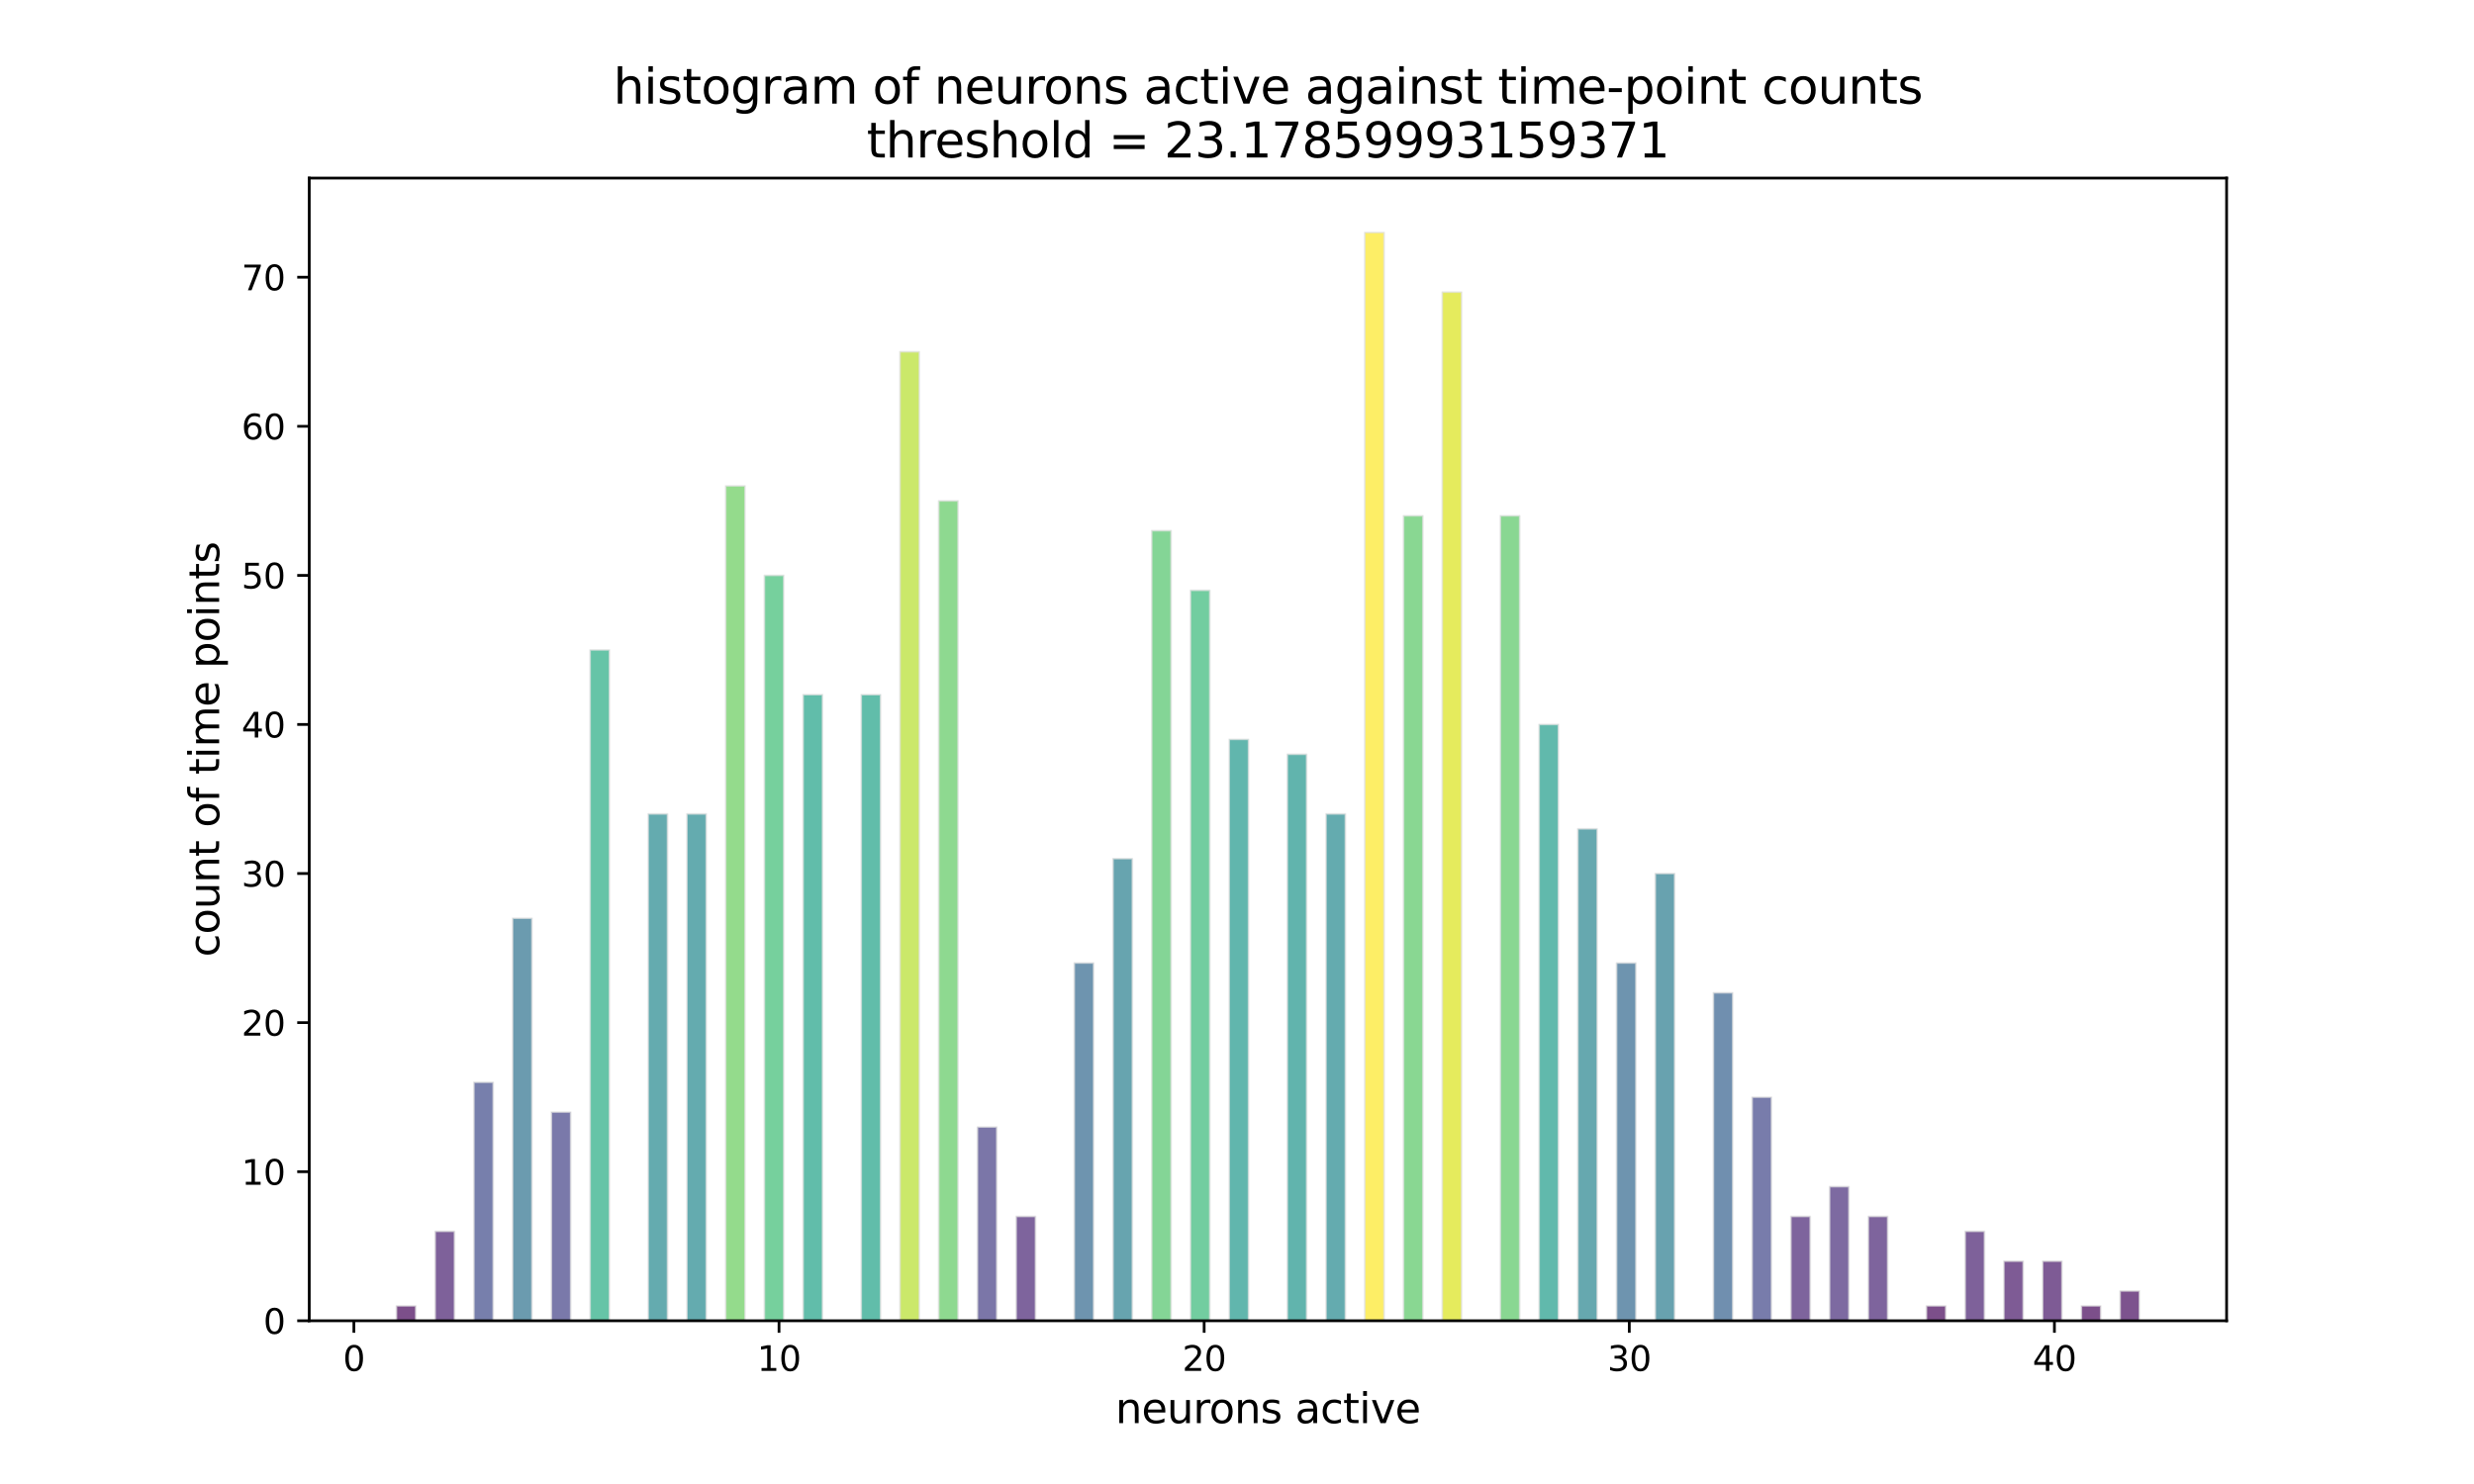 <?xml version="1.0" encoding="utf-8" standalone="no"?>
<!DOCTYPE svg PUBLIC "-//W3C//DTD SVG 1.1//EN"
  "http://www.w3.org/Graphics/SVG/1.1/DTD/svg11.dtd">
<svg height="432pt" version="1.1" viewBox="0 0 720 432" width="720pt" xmlns="http://www.w3.org/2000/svg" xmlns:xlink="http://www.w3.org/1999/xlink">
 <defs>
  <style type="text/css">*{stroke-linecap:butt;stroke-linejoin:round;}</style>
 </defs>
 <g id="figure_1">
  <g id="patch_1">
   <path d="M 0 432 
L 720 432 
L 720 0 
L 0 0 
z
" style="fill:#ffffff;"/>
  </g>
  <g id="axes_1">
   <g id="patch_2">
    <path d="M 90 384.48 
L 648 384.48 
L 648 51.84 
L 90 51.84 
z
" style="fill:#ffffff;"/>
   </g>
   <g id="patch_3">
    <path clip-path="url(#p3051a640d4)" d="M 115.364 384.48 
L 121 384.48 
L 121 380.14 
L 115.364 380.14 
z
" style="fill:#450559;opacity:0.7;stroke:#e0e0e0;stroke-linejoin:miter;stroke-width:0.5;"/>
   </g>
   <g id="patch_4">
    <path clip-path="url(#p3051a640d4)" d="M 121 384.48 
L 126.636 384.48 
L 126.636 384.48 
L 121 384.48 
z
" style="fill:#440154;opacity:0.7;stroke:#e0e0e0;stroke-linejoin:miter;stroke-width:0.5;"/>
   </g>
   <g id="patch_5">
    <path clip-path="url(#p3051a640d4)" d="M 126.636 384.48 
L 132.273 384.48 
L 132.273 358.442 
L 126.636 358.442 
z
" style="fill:#481f70;opacity:0.7;stroke:#e0e0e0;stroke-linejoin:miter;stroke-width:0.5;"/>
   </g>
   <g id="patch_6">
    <path clip-path="url(#p3051a640d4)" d="M 132.273 384.48 
L 137.909 384.48 
L 137.909 384.48 
L 132.273 384.48 
z
" style="fill:#440154;opacity:0.7;stroke:#e0e0e0;stroke-linejoin:miter;stroke-width:0.5;"/>
   </g>
   <g id="patch_7">
    <path clip-path="url(#p3051a640d4)" d="M 137.909 384.48 
L 143.545 384.48 
L 143.545 315.044 
L 137.909 315.044 
z
" style="fill:#3e4989;opacity:0.7;stroke:#e0e0e0;stroke-linejoin:miter;stroke-width:0.5;"/>
   </g>
   <g id="patch_8">
    <path clip-path="url(#p3051a640d4)" d="M 143.545 384.48 
L 149.182 384.48 
L 149.182 384.48 
L 143.545 384.48 
z
" style="fill:#440154;opacity:0.7;stroke:#e0e0e0;stroke-linejoin:miter;stroke-width:0.5;"/>
   </g>
   <g id="patch_9">
    <path clip-path="url(#p3051a640d4)" d="M 149.182 384.48 
L 154.818 384.48 
L 154.818 267.307 
L 149.182 267.307 
z
" style="fill:#2d718e;opacity:0.7;stroke:#e0e0e0;stroke-linejoin:miter;stroke-width:0.5;"/>
   </g>
   <g id="patch_10">
    <path clip-path="url(#p3051a640d4)" d="M 154.818 384.48 
L 160.455 384.48 
L 160.455 384.48 
L 154.818 384.48 
z
" style="fill:#440154;opacity:0.7;stroke:#e0e0e0;stroke-linejoin:miter;stroke-width:0.5;"/>
   </g>
   <g id="patch_11">
    <path clip-path="url(#p3051a640d4)" d="M 160.455 384.48 
L 166.091 384.48 
L 166.091 323.724 
L 160.455 323.724 
z
" style="fill:#424186;opacity:0.7;stroke:#e0e0e0;stroke-linejoin:miter;stroke-width:0.5;"/>
   </g>
   <g id="patch_12">
    <path clip-path="url(#p3051a640d4)" d="M 166.091 384.48 
L 171.727 384.48 
L 171.727 384.48 
L 166.091 384.48 
z
" style="fill:#440154;opacity:0.7;stroke:#e0e0e0;stroke-linejoin:miter;stroke-width:0.5;"/>
   </g>
   <g id="patch_13">
    <path clip-path="url(#p3051a640d4)" d="M 171.727 384.48 
L 177.364 384.48 
L 177.364 189.192 
L 171.727 189.192 
z
" style="fill:#25ac82;opacity:0.7;stroke:#e0e0e0;stroke-linejoin:miter;stroke-width:0.5;"/>
   </g>
   <g id="patch_14">
    <path clip-path="url(#p3051a640d4)" d="M 177.364 384.48 
L 183 384.48 
L 183 384.48 
L 177.364 384.48 
z
" style="fill:#440154;opacity:0.7;stroke:#e0e0e0;stroke-linejoin:miter;stroke-width:0.5;"/>
   </g>
   <g id="patch_15">
    <path clip-path="url(#p3051a640d4)" d="M 183 384.48 
L 188.636 384.48 
L 188.636 384.48 
L 183 384.48 
z
" style="fill:#440154;opacity:0.7;stroke:#e0e0e0;stroke-linejoin:miter;stroke-width:0.5;"/>
   </g>
   <g id="patch_16">
    <path clip-path="url(#p3051a640d4)" d="M 188.636 384.48 
L 194.273 384.48 
L 194.273 236.929 
L 188.636 236.929 
z
" style="fill:#23888e;opacity:0.7;stroke:#e0e0e0;stroke-linejoin:miter;stroke-width:0.5;"/>
   </g>
   <g id="patch_17">
    <path clip-path="url(#p3051a640d4)" d="M 194.273 384.48 
L 199.909 384.48 
L 199.909 384.48 
L 194.273 384.48 
z
" style="fill:#440154;opacity:0.7;stroke:#e0e0e0;stroke-linejoin:miter;stroke-width:0.5;"/>
   </g>
   <g id="patch_18">
    <path clip-path="url(#p3051a640d4)" d="M 199.909 384.48 
L 205.545 384.48 
L 205.545 236.929 
L 199.909 236.929 
z
" style="fill:#23888e;opacity:0.7;stroke:#e0e0e0;stroke-linejoin:miter;stroke-width:0.5;"/>
   </g>
   <g id="patch_19">
    <path clip-path="url(#p3051a640d4)" d="M 205.545 384.48 
L 211.182 384.48 
L 211.182 384.48 
L 205.545 384.48 
z
" style="fill:#440154;opacity:0.7;stroke:#e0e0e0;stroke-linejoin:miter;stroke-width:0.5;"/>
   </g>
   <g id="patch_20">
    <path clip-path="url(#p3051a640d4)" d="M 211.182 384.48 
L 216.818 384.48 
L 216.818 141.455 
L 211.182 141.455 
z
" style="fill:#67cc5c;opacity:0.7;stroke:#e0e0e0;stroke-linejoin:miter;stroke-width:0.5;"/>
   </g>
   <g id="patch_21">
    <path clip-path="url(#p3051a640d4)" d="M 216.818 384.48 
L 222.455 384.48 
L 222.455 384.48 
L 216.818 384.48 
z
" style="fill:#440154;opacity:0.7;stroke:#e0e0e0;stroke-linejoin:miter;stroke-width:0.5;"/>
   </g>
   <g id="patch_22">
    <path clip-path="url(#p3051a640d4)" d="M 222.455 384.48 
L 228.091 384.48 
L 228.091 167.494 
L 222.455 167.494 
z
" style="fill:#3dbc74;opacity:0.7;stroke:#e0e0e0;stroke-linejoin:miter;stroke-width:0.5;"/>
   </g>
   <g id="patch_23">
    <path clip-path="url(#p3051a640d4)" d="M 228.091 384.48 
L 233.727 384.48 
L 233.727 384.48 
L 228.091 384.48 
z
" style="fill:#440154;opacity:0.7;stroke:#e0e0e0;stroke-linejoin:miter;stroke-width:0.5;"/>
   </g>
   <g id="patch_24">
    <path clip-path="url(#p3051a640d4)" d="M 233.727 384.48 
L 239.364 384.48 
L 239.364 202.212 
L 233.727 202.212 
z
" style="fill:#1fa287;opacity:0.7;stroke:#e0e0e0;stroke-linejoin:miter;stroke-width:0.5;"/>
   </g>
   <g id="patch_25">
    <path clip-path="url(#p3051a640d4)" d="M 239.364 384.48 
L 245 384.48 
L 245 384.48 
L 239.364 384.48 
z
" style="fill:#440154;opacity:0.7;stroke:#e0e0e0;stroke-linejoin:miter;stroke-width:0.5;"/>
   </g>
   <g id="patch_26">
    <path clip-path="url(#p3051a640d4)" d="M 245 384.48 
L 250.636 384.48 
L 250.636 384.48 
L 245 384.48 
z
" style="fill:#440154;opacity:0.7;stroke:#e0e0e0;stroke-linejoin:miter;stroke-width:0.5;"/>
   </g>
   <g id="patch_27">
    <path clip-path="url(#p3051a640d4)" d="M 250.636 384.48 
L 256.273 384.48 
L 256.273 202.212 
L 250.636 202.212 
z
" style="fill:#1fa287;opacity:0.7;stroke:#e0e0e0;stroke-linejoin:miter;stroke-width:0.5;"/>
   </g>
   <g id="patch_28">
    <path clip-path="url(#p3051a640d4)" d="M 256.273 384.48 
L 261.909 384.48 
L 261.909 384.48 
L 256.273 384.48 
z
" style="fill:#440154;opacity:0.7;stroke:#e0e0e0;stroke-linejoin:miter;stroke-width:0.5;"/>
   </g>
   <g id="patch_29">
    <path clip-path="url(#p3051a640d4)" d="M 261.909 384.48 
L 267.545 384.48 
L 267.545 102.398 
L 261.909 102.398 
z
" style="fill:#b5de2b;opacity:0.7;stroke:#e0e0e0;stroke-linejoin:miter;stroke-width:0.5;"/>
   </g>
   <g id="patch_30">
    <path clip-path="url(#p3051a640d4)" d="M 267.545 384.48 
L 273.182 384.48 
L 273.182 384.48 
L 267.545 384.48 
z
" style="fill:#440154;opacity:0.7;stroke:#e0e0e0;stroke-linejoin:miter;stroke-width:0.5;"/>
   </g>
   <g id="patch_31">
    <path clip-path="url(#p3051a640d4)" d="M 273.182 384.48 
L 278.818 384.48 
L 278.818 145.795 
L 273.182 145.795 
z
" style="fill:#5ec962;opacity:0.7;stroke:#e0e0e0;stroke-linejoin:miter;stroke-width:0.5;"/>
   </g>
   <g id="patch_32">
    <path clip-path="url(#p3051a640d4)" d="M 278.818 384.48 
L 284.455 384.48 
L 284.455 384.48 
L 278.818 384.48 
z
" style="fill:#440154;opacity:0.7;stroke:#e0e0e0;stroke-linejoin:miter;stroke-width:0.5;"/>
   </g>
   <g id="patch_33">
    <path clip-path="url(#p3051a640d4)" d="M 284.455 384.48 
L 290.091 384.48 
L 290.091 328.064 
L 284.455 328.064 
z
" style="fill:#433d84;opacity:0.7;stroke:#e0e0e0;stroke-linejoin:miter;stroke-width:0.5;"/>
   </g>
   <g id="patch_34">
    <path clip-path="url(#p3051a640d4)" d="M 290.091 384.48 
L 295.727 384.48 
L 295.727 384.48 
L 290.091 384.48 
z
" style="fill:#440154;opacity:0.7;stroke:#e0e0e0;stroke-linejoin:miter;stroke-width:0.5;"/>
   </g>
   <g id="patch_35">
    <path clip-path="url(#p3051a640d4)" d="M 295.727 384.48 
L 301.364 384.48 
L 301.364 354.102 
L 295.727 354.102 
z
" style="fill:#482374;opacity:0.7;stroke:#e0e0e0;stroke-linejoin:miter;stroke-width:0.5;"/>
   </g>
   <g id="patch_36">
    <path clip-path="url(#p3051a640d4)" d="M 301.364 384.48 
L 307 384.48 
L 307 384.48 
L 301.364 384.48 
z
" style="fill:#440154;opacity:0.7;stroke:#e0e0e0;stroke-linejoin:miter;stroke-width:0.5;"/>
   </g>
   <g id="patch_37">
    <path clip-path="url(#p3051a640d4)" d="M 307 384.48 
L 312.636 384.48 
L 312.636 384.48 
L 307 384.48 
z
" style="fill:#440154;opacity:0.7;stroke:#e0e0e0;stroke-linejoin:miter;stroke-width:0.5;"/>
   </g>
   <g id="patch_38">
    <path clip-path="url(#p3051a640d4)" d="M 312.636 384.48 
L 318.273 384.48 
L 318.273 280.327 
L 312.636 280.327 
z
" style="fill:#31678e;opacity:0.7;stroke:#e0e0e0;stroke-linejoin:miter;stroke-width:0.5;"/>
   </g>
   <g id="patch_39">
    <path clip-path="url(#p3051a640d4)" d="M 318.273 384.48 
L 323.909 384.48 
L 323.909 384.48 
L 318.273 384.48 
z
" style="fill:#440154;opacity:0.7;stroke:#e0e0e0;stroke-linejoin:miter;stroke-width:0.5;"/>
   </g>
   <g id="patch_40">
    <path clip-path="url(#p3051a640d4)" d="M 323.909 384.48 
L 329.545 384.48 
L 329.545 249.948 
L 323.909 249.948 
z
" style="fill:#277e8e;opacity:0.7;stroke:#e0e0e0;stroke-linejoin:miter;stroke-width:0.5;"/>
   </g>
   <g id="patch_41">
    <path clip-path="url(#p3051a640d4)" d="M 329.545 384.48 
L 335.182 384.48 
L 335.182 384.48 
L 329.545 384.48 
z
" style="fill:#440154;opacity:0.7;stroke:#e0e0e0;stroke-linejoin:miter;stroke-width:0.5;"/>
   </g>
   <g id="patch_42">
    <path clip-path="url(#p3051a640d4)" d="M 335.182 384.48 
L 340.818 384.48 
L 340.818 154.475 
L 335.182 154.475 
z
" style="fill:#50c46a;opacity:0.7;stroke:#e0e0e0;stroke-linejoin:miter;stroke-width:0.5;"/>
   </g>
   <g id="patch_43">
    <path clip-path="url(#p3051a640d4)" d="M 340.818 384.48 
L 346.455 384.48 
L 346.455 384.48 
L 340.818 384.48 
z
" style="fill:#440154;opacity:0.7;stroke:#e0e0e0;stroke-linejoin:miter;stroke-width:0.5;"/>
   </g>
   <g id="patch_44">
    <path clip-path="url(#p3051a640d4)" d="M 346.455 384.48 
L 352.091 384.48 
L 352.091 171.833 
L 346.455 171.833 
z
" style="fill:#37b878;opacity:0.7;stroke:#e0e0e0;stroke-linejoin:miter;stroke-width:0.5;"/>
   </g>
   <g id="patch_45">
    <path clip-path="url(#p3051a640d4)" d="M 352.091 384.48 
L 357.727 384.48 
L 357.727 384.48 
L 352.091 384.48 
z
" style="fill:#440154;opacity:0.7;stroke:#e0e0e0;stroke-linejoin:miter;stroke-width:0.5;"/>
   </g>
   <g id="patch_46">
    <path clip-path="url(#p3051a640d4)" d="M 357.727 384.48 
L 363.364 384.48 
L 363.364 215.231 
L 357.727 215.231 
z
" style="fill:#1f988b;opacity:0.7;stroke:#e0e0e0;stroke-linejoin:miter;stroke-width:0.5;"/>
   </g>
   <g id="patch_47">
    <path clip-path="url(#p3051a640d4)" d="M 363.364 384.48 
L 369 384.48 
L 369 384.48 
L 363.364 384.48 
z
" style="fill:#440154;opacity:0.7;stroke:#e0e0e0;stroke-linejoin:miter;stroke-width:0.5;"/>
   </g>
   <g id="patch_48">
    <path clip-path="url(#p3051a640d4)" d="M 369 384.48 
L 374.636 384.48 
L 374.636 384.48 
L 369 384.48 
z
" style="fill:#440154;opacity:0.7;stroke:#e0e0e0;stroke-linejoin:miter;stroke-width:0.5;"/>
   </g>
   <g id="patch_49">
    <path clip-path="url(#p3051a640d4)" d="M 374.636 384.48 
L 380.273 384.48 
L 380.273 219.57 
L 374.636 219.57 
z
" style="fill:#1f958b;opacity:0.7;stroke:#e0e0e0;stroke-linejoin:miter;stroke-width:0.5;"/>
   </g>
   <g id="patch_50">
    <path clip-path="url(#p3051a640d4)" d="M 380.273 384.48 
L 385.909 384.48 
L 385.909 384.48 
L 380.273 384.48 
z
" style="fill:#440154;opacity:0.7;stroke:#e0e0e0;stroke-linejoin:miter;stroke-width:0.5;"/>
   </g>
   <g id="patch_51">
    <path clip-path="url(#p3051a640d4)" d="M 385.909 384.48 
L 391.545 384.48 
L 391.545 236.929 
L 385.909 236.929 
z
" style="fill:#23888e;opacity:0.7;stroke:#e0e0e0;stroke-linejoin:miter;stroke-width:0.5;"/>
   </g>
   <g id="patch_52">
    <path clip-path="url(#p3051a640d4)" d="M 391.545 384.48 
L 397.182 384.48 
L 397.182 384.48 
L 391.545 384.48 
z
" style="fill:#440154;opacity:0.7;stroke:#e0e0e0;stroke-linejoin:miter;stroke-width:0.5;"/>
   </g>
   <g id="patch_53">
    <path clip-path="url(#p3051a640d4)" d="M 397.182 384.48 
L 402.818 384.48 
L 402.818 67.68 
L 397.182 67.68 
z
" style="fill:#fde725;opacity:0.7;stroke:#e0e0e0;stroke-linejoin:miter;stroke-width:0.5;"/>
   </g>
   <g id="patch_54">
    <path clip-path="url(#p3051a640d4)" d="M 402.818 384.48 
L 408.455 384.48 
L 408.455 384.48 
L 402.818 384.48 
z
" style="fill:#440154;opacity:0.7;stroke:#e0e0e0;stroke-linejoin:miter;stroke-width:0.5;"/>
   </g>
   <g id="patch_55">
    <path clip-path="url(#p3051a640d4)" d="M 408.455 384.48 
L 414.091 384.48 
L 414.091 150.135 
L 408.455 150.135 
z
" style="fill:#58c765;opacity:0.7;stroke:#e0e0e0;stroke-linejoin:miter;stroke-width:0.5;"/>
   </g>
   <g id="patch_56">
    <path clip-path="url(#p3051a640d4)" d="M 414.091 384.48 
L 419.727 384.48 
L 419.727 384.48 
L 414.091 384.48 
z
" style="fill:#440154;opacity:0.7;stroke:#e0e0e0;stroke-linejoin:miter;stroke-width:0.5;"/>
   </g>
   <g id="patch_57">
    <path clip-path="url(#p3051a640d4)" d="M 419.727 384.48 
L 425.364 384.48 
L 425.364 85.039 
L 419.727 85.039 
z
" style="fill:#dae319;opacity:0.7;stroke:#e0e0e0;stroke-linejoin:miter;stroke-width:0.5;"/>
   </g>
   <g id="patch_58">
    <path clip-path="url(#p3051a640d4)" d="M 425.364 384.48 
L 431 384.48 
L 431 384.48 
L 425.364 384.48 
z
" style="fill:#440154;opacity:0.7;stroke:#e0e0e0;stroke-linejoin:miter;stroke-width:0.5;"/>
   </g>
   <g id="patch_59">
    <path clip-path="url(#p3051a640d4)" d="M 431 384.48 
L 436.636 384.48 
L 436.636 384.48 
L 431 384.48 
z
" style="fill:#440154;opacity:0.7;stroke:#e0e0e0;stroke-linejoin:miter;stroke-width:0.5;"/>
   </g>
   <g id="patch_60">
    <path clip-path="url(#p3051a640d4)" d="M 436.636 384.48 
L 442.273 384.48 
L 442.273 150.135 
L 436.636 150.135 
z
" style="fill:#58c765;opacity:0.7;stroke:#e0e0e0;stroke-linejoin:miter;stroke-width:0.5;"/>
   </g>
   <g id="patch_61">
    <path clip-path="url(#p3051a640d4)" d="M 442.273 384.48 
L 447.909 384.48 
L 447.909 384.48 
L 442.273 384.48 
z
" style="fill:#440154;opacity:0.7;stroke:#e0e0e0;stroke-linejoin:miter;stroke-width:0.5;"/>
   </g>
   <g id="patch_62">
    <path clip-path="url(#p3051a640d4)" d="M 447.909 384.48 
L 453.545 384.48 
L 453.545 210.891 
L 447.909 210.891 
z
" style="fill:#1e9c89;opacity:0.7;stroke:#e0e0e0;stroke-linejoin:miter;stroke-width:0.5;"/>
   </g>
   <g id="patch_63">
    <path clip-path="url(#p3051a640d4)" d="M 453.545 384.48 
L 459.182 384.48 
L 459.182 384.48 
L 453.545 384.48 
z
" style="fill:#440154;opacity:0.7;stroke:#e0e0e0;stroke-linejoin:miter;stroke-width:0.5;"/>
   </g>
   <g id="patch_64">
    <path clip-path="url(#p3051a640d4)" d="M 459.182 384.48 
L 464.818 384.48 
L 464.818 241.269 
L 459.182 241.269 
z
" style="fill:#25848e;opacity:0.7;stroke:#e0e0e0;stroke-linejoin:miter;stroke-width:0.5;"/>
   </g>
   <g id="patch_65">
    <path clip-path="url(#p3051a640d4)" d="M 464.818 384.48 
L 470.455 384.48 
L 470.455 384.48 
L 464.818 384.48 
z
" style="fill:#440154;opacity:0.7;stroke:#e0e0e0;stroke-linejoin:miter;stroke-width:0.5;"/>
   </g>
   <g id="patch_66">
    <path clip-path="url(#p3051a640d4)" d="M 470.455 384.48 
L 476.091 384.48 
L 476.091 280.327 
L 470.455 280.327 
z
" style="fill:#31678e;opacity:0.7;stroke:#e0e0e0;stroke-linejoin:miter;stroke-width:0.5;"/>
   </g>
   <g id="patch_67">
    <path clip-path="url(#p3051a640d4)" d="M 476.091 384.48 
L 481.727 384.48 
L 481.727 384.48 
L 476.091 384.48 
z
" style="fill:#440154;opacity:0.7;stroke:#e0e0e0;stroke-linejoin:miter;stroke-width:0.5;"/>
   </g>
   <g id="patch_68">
    <path clip-path="url(#p3051a640d4)" d="M 481.727 384.48 
L 487.364 384.48 
L 487.364 254.288 
L 481.727 254.288 
z
" style="fill:#297b8e;opacity:0.7;stroke:#e0e0e0;stroke-linejoin:miter;stroke-width:0.5;"/>
   </g>
   <g id="patch_69">
    <path clip-path="url(#p3051a640d4)" d="M 487.364 384.48 
L 493 384.48 
L 493 384.48 
L 487.364 384.48 
z
" style="fill:#440154;opacity:0.7;stroke:#e0e0e0;stroke-linejoin:miter;stroke-width:0.5;"/>
   </g>
   <g id="patch_70">
    <path clip-path="url(#p3051a640d4)" d="M 493 384.48 
L 498.636 384.48 
L 498.636 384.48 
L 493 384.48 
z
" style="fill:#440154;opacity:0.7;stroke:#e0e0e0;stroke-linejoin:miter;stroke-width:0.5;"/>
   </g>
   <g id="patch_71">
    <path clip-path="url(#p3051a640d4)" d="M 498.636 384.48 
L 504.273 384.48 
L 504.273 289.006 
L 498.636 289.006 
z
" style="fill:#34608d;opacity:0.7;stroke:#e0e0e0;stroke-linejoin:miter;stroke-width:0.5;"/>
   </g>
   <g id="patch_72">
    <path clip-path="url(#p3051a640d4)" d="M 504.273 384.48 
L 509.909 384.48 
L 509.909 384.48 
L 504.273 384.48 
z
" style="fill:#440154;opacity:0.7;stroke:#e0e0e0;stroke-linejoin:miter;stroke-width:0.5;"/>
   </g>
   <g id="patch_73">
    <path clip-path="url(#p3051a640d4)" d="M 509.909 384.48 
L 515.545 384.48 
L 515.545 319.384 
L 509.909 319.384 
z
" style="fill:#404588;opacity:0.7;stroke:#e0e0e0;stroke-linejoin:miter;stroke-width:0.5;"/>
   </g>
   <g id="patch_74">
    <path clip-path="url(#p3051a640d4)" d="M 515.545 384.48 
L 521.182 384.48 
L 521.182 384.48 
L 515.545 384.48 
z
" style="fill:#440154;opacity:0.7;stroke:#e0e0e0;stroke-linejoin:miter;stroke-width:0.5;"/>
   </g>
   <g id="patch_75">
    <path clip-path="url(#p3051a640d4)" d="M 521.182 384.48 
L 526.818 384.48 
L 526.818 354.102 
L 521.182 354.102 
z
" style="fill:#482374;opacity:0.7;stroke:#e0e0e0;stroke-linejoin:miter;stroke-width:0.5;"/>
   </g>
   <g id="patch_76">
    <path clip-path="url(#p3051a640d4)" d="M 526.818 384.48 
L 532.455 384.48 
L 532.455 384.48 
L 526.818 384.48 
z
" style="fill:#440154;opacity:0.7;stroke:#e0e0e0;stroke-linejoin:miter;stroke-width:0.5;"/>
   </g>
   <g id="patch_77">
    <path clip-path="url(#p3051a640d4)" d="M 532.455 384.48 
L 538.091 384.48 
L 538.091 345.422 
L 532.455 345.422 
z
" style="fill:#472c7a;opacity:0.7;stroke:#e0e0e0;stroke-linejoin:miter;stroke-width:0.5;"/>
   </g>
   <g id="patch_78">
    <path clip-path="url(#p3051a640d4)" d="M 538.091 384.48 
L 543.727 384.48 
L 543.727 384.48 
L 538.091 384.48 
z
" style="fill:#440154;opacity:0.7;stroke:#e0e0e0;stroke-linejoin:miter;stroke-width:0.5;"/>
   </g>
   <g id="patch_79">
    <path clip-path="url(#p3051a640d4)" d="M 543.727 384.48 
L 549.364 384.48 
L 549.364 354.102 
L 543.727 354.102 
z
" style="fill:#482374;opacity:0.7;stroke:#e0e0e0;stroke-linejoin:miter;stroke-width:0.5;"/>
   </g>
   <g id="patch_80">
    <path clip-path="url(#p3051a640d4)" d="M 549.364 384.48 
L 555 384.48 
L 555 384.48 
L 549.364 384.48 
z
" style="fill:#440154;opacity:0.7;stroke:#e0e0e0;stroke-linejoin:miter;stroke-width:0.5;"/>
   </g>
   <g id="patch_81">
    <path clip-path="url(#p3051a640d4)" d="M 555 384.48 
L 560.636 384.48 
L 560.636 384.48 
L 555 384.48 
z
" style="fill:#440154;opacity:0.7;stroke:#e0e0e0;stroke-linejoin:miter;stroke-width:0.5;"/>
   </g>
   <g id="patch_82">
    <path clip-path="url(#p3051a640d4)" d="M 560.636 384.48 
L 566.273 384.48 
L 566.273 380.14 
L 560.636 380.14 
z
" style="fill:#450559;opacity:0.7;stroke:#e0e0e0;stroke-linejoin:miter;stroke-width:0.5;"/>
   </g>
   <g id="patch_83">
    <path clip-path="url(#p3051a640d4)" d="M 566.273 384.48 
L 571.909 384.48 
L 571.909 384.48 
L 566.273 384.48 
z
" style="fill:#440154;opacity:0.7;stroke:#e0e0e0;stroke-linejoin:miter;stroke-width:0.5;"/>
   </g>
   <g id="patch_84">
    <path clip-path="url(#p3051a640d4)" d="M 571.909 384.48 
L 577.545 384.48 
L 577.545 358.442 
L 571.909 358.442 
z
" style="fill:#481f70;opacity:0.7;stroke:#e0e0e0;stroke-linejoin:miter;stroke-width:0.5;"/>
   </g>
   <g id="patch_85">
    <path clip-path="url(#p3051a640d4)" d="M 577.545 384.48 
L 583.182 384.48 
L 583.182 384.48 
L 577.545 384.48 
z
" style="fill:#440154;opacity:0.7;stroke:#e0e0e0;stroke-linejoin:miter;stroke-width:0.5;"/>
   </g>
   <g id="patch_86">
    <path clip-path="url(#p3051a640d4)" d="M 583.182 384.48 
L 588.818 384.48 
L 588.818 367.121 
L 583.182 367.121 
z
" style="fill:#481668;opacity:0.7;stroke:#e0e0e0;stroke-linejoin:miter;stroke-width:0.5;"/>
   </g>
   <g id="patch_87">
    <path clip-path="url(#p3051a640d4)" d="M 588.818 384.48 
L 594.455 384.48 
L 594.455 384.48 
L 588.818 384.48 
z
" style="fill:#440154;opacity:0.7;stroke:#e0e0e0;stroke-linejoin:miter;stroke-width:0.5;"/>
   </g>
   <g id="patch_88">
    <path clip-path="url(#p3051a640d4)" d="M 594.455 384.48 
L 600.091 384.48 
L 600.091 367.121 
L 594.455 367.121 
z
" style="fill:#481668;opacity:0.7;stroke:#e0e0e0;stroke-linejoin:miter;stroke-width:0.5;"/>
   </g>
   <g id="patch_89">
    <path clip-path="url(#p3051a640d4)" d="M 600.091 384.48 
L 605.727 384.48 
L 605.727 384.48 
L 600.091 384.48 
z
" style="fill:#440154;opacity:0.7;stroke:#e0e0e0;stroke-linejoin:miter;stroke-width:0.5;"/>
   </g>
   <g id="patch_90">
    <path clip-path="url(#p3051a640d4)" d="M 605.727 384.48 
L 611.364 384.48 
L 611.364 380.14 
L 605.727 380.14 
z
" style="fill:#450559;opacity:0.7;stroke:#e0e0e0;stroke-linejoin:miter;stroke-width:0.5;"/>
   </g>
   <g id="patch_91">
    <path clip-path="url(#p3051a640d4)" d="M 611.364 384.48 
L 617 384.48 
L 617 384.48 
L 611.364 384.48 
z
" style="fill:#440154;opacity:0.7;stroke:#e0e0e0;stroke-linejoin:miter;stroke-width:0.5;"/>
   </g>
   <g id="patch_92">
    <path clip-path="url(#p3051a640d4)" d="M 617 384.48 
L 622.636 384.48 
L 622.636 375.801 
L 617 375.801 
z
" style="fill:#460b5e;opacity:0.7;stroke:#e0e0e0;stroke-linejoin:miter;stroke-width:0.5;"/>
   </g>
   <g id="matplotlib.axis_1">
    <g id="xtick_1">
     <g id="line2d_1">
      <defs>
       <path d="M 0 0 
L 0 3.5 
" id="m7b0d54c777" style="stroke:#000000;stroke-width:0.8;"/>
      </defs>
      <g>
       <use style="stroke:#000000;stroke-width:0.8;" x="102.991" xlink:href="#m7b0d54c777" y="384.48"/>
      </g>
     </g>
     <g id="text_1">
      <!-- 0 -->
      <g transform="translate(99.81 399.078)scale(0.1 -0.1)">
       <defs>
        <path d="M 2034 4250 
Q 1547 4250 1301 3770 
Q 1056 3291 1056 2328 
Q 1056 1369 1301 889 
Q 1547 409 2034 409 
Q 2525 409 2770 889 
Q 3016 1369 3016 2328 
Q 3016 3291 2770 3770 
Q 2525 4250 2034 4250 
z
M 2034 4750 
Q 2819 4750 3233 4129 
Q 3647 3509 3647 2328 
Q 3647 1150 3233 529 
Q 2819 -91 2034 -91 
Q 1250 -91 836 529 
Q 422 1150 422 2328 
Q 422 3509 836 4129 
Q 1250 4750 2034 4750 
z
" id="DejaVuSans-30" transform="scale(0.016)"/>
       </defs>
       <use xlink:href="#DejaVuSans-30"/>
      </g>
     </g>
    </g>
    <g id="xtick_2">
     <g id="line2d_2">
      <g>
       <use style="stroke:#000000;stroke-width:0.8;" x="226.716" xlink:href="#m7b0d54c777" y="384.48"/>
      </g>
     </g>
     <g id="text_2">
      <!-- 10 -->
      <g transform="translate(220.354 399.078)scale(0.1 -0.1)">
       <defs>
        <path d="M 794 531 
L 1825 531 
L 1825 4091 
L 703 3866 
L 703 4441 
L 1819 4666 
L 2450 4666 
L 2450 531 
L 3481 531 
L 3481 0 
L 794 0 
L 794 531 
z
" id="DejaVuSans-31" transform="scale(0.016)"/>
       </defs>
       <use xlink:href="#DejaVuSans-31"/>
       <use x="63.623" xlink:href="#DejaVuSans-30"/>
      </g>
     </g>
    </g>
    <g id="xtick_3">
     <g id="line2d_3">
      <g>
       <use style="stroke:#000000;stroke-width:0.8;" x="350.441" xlink:href="#m7b0d54c777" y="384.48"/>
      </g>
     </g>
     <g id="text_3">
      <!-- 20 -->
      <g transform="translate(344.079 399.078)scale(0.1 -0.1)">
       <defs>
        <path d="M 1228 531 
L 3431 531 
L 3431 0 
L 469 0 
L 469 531 
Q 828 903 1448 1529 
Q 2069 2156 2228 2338 
Q 2531 2678 2651 2914 
Q 2772 3150 2772 3378 
Q 2772 3750 2511 3984 
Q 2250 4219 1831 4219 
Q 1534 4219 1204 4116 
Q 875 4013 500 3803 
L 500 4441 
Q 881 4594 1212 4672 
Q 1544 4750 1819 4750 
Q 2544 4750 2975 4387 
Q 3406 4025 3406 3419 
Q 3406 3131 3298 2873 
Q 3191 2616 2906 2266 
Q 2828 2175 2409 1742 
Q 1991 1309 1228 531 
z
" id="DejaVuSans-32" transform="scale(0.016)"/>
       </defs>
       <use xlink:href="#DejaVuSans-32"/>
       <use x="63.623" xlink:href="#DejaVuSans-30"/>
      </g>
     </g>
    </g>
    <g id="xtick_4">
     <g id="line2d_4">
      <g>
       <use style="stroke:#000000;stroke-width:0.8;" x="474.166" xlink:href="#m7b0d54c777" y="384.48"/>
      </g>
     </g>
     <g id="text_4">
      <!-- 30 -->
      <g transform="translate(467.804 399.078)scale(0.1 -0.1)">
       <defs>
        <path d="M 2597 2516 
Q 3050 2419 3304 2112 
Q 3559 1806 3559 1356 
Q 3559 666 3084 287 
Q 2609 -91 1734 -91 
Q 1441 -91 1130 -33 
Q 819 25 488 141 
L 488 750 
Q 750 597 1062 519 
Q 1375 441 1716 441 
Q 2309 441 2620 675 
Q 2931 909 2931 1356 
Q 2931 1769 2642 2001 
Q 2353 2234 1838 2234 
L 1294 2234 
L 1294 2753 
L 1863 2753 
Q 2328 2753 2575 2939 
Q 2822 3125 2822 3475 
Q 2822 3834 2567 4026 
Q 2313 4219 1838 4219 
Q 1578 4219 1281 4162 
Q 984 4106 628 3988 
L 628 4550 
Q 988 4650 1302 4700 
Q 1616 4750 1894 4750 
Q 2613 4750 3031 4423 
Q 3450 4097 3450 3541 
Q 3450 3153 3228 2886 
Q 3006 2619 2597 2516 
z
" id="DejaVuSans-33" transform="scale(0.016)"/>
       </defs>
       <use xlink:href="#DejaVuSans-33"/>
       <use x="63.623" xlink:href="#DejaVuSans-30"/>
      </g>
     </g>
    </g>
    <g id="xtick_5">
     <g id="line2d_5">
      <g>
       <use style="stroke:#000000;stroke-width:0.8;" x="597.891" xlink:href="#m7b0d54c777" y="384.48"/>
      </g>
     </g>
     <g id="text_5">
      <!-- 40 -->
      <g transform="translate(591.529 399.078)scale(0.1 -0.1)">
       <defs>
        <path d="M 2419 4116 
L 825 1625 
L 2419 1625 
L 2419 4116 
z
M 2253 4666 
L 3047 4666 
L 3047 1625 
L 3713 1625 
L 3713 1100 
L 3047 1100 
L 3047 0 
L 2419 0 
L 2419 1100 
L 313 1100 
L 313 1709 
L 2253 4666 
z
" id="DejaVuSans-34" transform="scale(0.016)"/>
       </defs>
       <use xlink:href="#DejaVuSans-34"/>
       <use x="63.623" xlink:href="#DejaVuSans-30"/>
      </g>
     </g>
    </g>
    <g id="text_6">
     <!-- neurons active -->
     <g transform="translate(324.627 414.276)scale(0.12 -0.12)">
      <defs>
       <path d="M 3513 2113 
L 3513 0 
L 2938 0 
L 2938 2094 
Q 2938 2591 2744 2837 
Q 2550 3084 2163 3084 
Q 1697 3084 1428 2787 
Q 1159 2491 1159 1978 
L 1159 0 
L 581 0 
L 581 3500 
L 1159 3500 
L 1159 2956 
Q 1366 3272 1645 3428 
Q 1925 3584 2291 3584 
Q 2894 3584 3203 3211 
Q 3513 2838 3513 2113 
z
" id="DejaVuSans-6e" transform="scale(0.016)"/>
       <path d="M 3597 1894 
L 3597 1613 
L 953 1613 
Q 991 1019 1311 708 
Q 1631 397 2203 397 
Q 2534 397 2845 478 
Q 3156 559 3463 722 
L 3463 178 
Q 3153 47 2828 -22 
Q 2503 -91 2169 -91 
Q 1331 -91 842 396 
Q 353 884 353 1716 
Q 353 2575 817 3079 
Q 1281 3584 2069 3584 
Q 2775 3584 3186 3129 
Q 3597 2675 3597 1894 
z
M 3022 2063 
Q 3016 2534 2758 2815 
Q 2500 3097 2075 3097 
Q 1594 3097 1305 2825 
Q 1016 2553 972 2059 
L 3022 2063 
z
" id="DejaVuSans-65" transform="scale(0.016)"/>
       <path d="M 544 1381 
L 544 3500 
L 1119 3500 
L 1119 1403 
Q 1119 906 1312 657 
Q 1506 409 1894 409 
Q 2359 409 2629 706 
Q 2900 1003 2900 1516 
L 2900 3500 
L 3475 3500 
L 3475 0 
L 2900 0 
L 2900 538 
Q 2691 219 2414 64 
Q 2138 -91 1772 -91 
Q 1169 -91 856 284 
Q 544 659 544 1381 
z
M 1991 3584 
L 1991 3584 
z
" id="DejaVuSans-75" transform="scale(0.016)"/>
       <path d="M 2631 2963 
Q 2534 3019 2420 3045 
Q 2306 3072 2169 3072 
Q 1681 3072 1420 2755 
Q 1159 2438 1159 1844 
L 1159 0 
L 581 0 
L 581 3500 
L 1159 3500 
L 1159 2956 
Q 1341 3275 1631 3429 
Q 1922 3584 2338 3584 
Q 2397 3584 2469 3576 
Q 2541 3569 2628 3553 
L 2631 2963 
z
" id="DejaVuSans-72" transform="scale(0.016)"/>
       <path d="M 1959 3097 
Q 1497 3097 1228 2736 
Q 959 2375 959 1747 
Q 959 1119 1226 758 
Q 1494 397 1959 397 
Q 2419 397 2687 759 
Q 2956 1122 2956 1747 
Q 2956 2369 2687 2733 
Q 2419 3097 1959 3097 
z
M 1959 3584 
Q 2709 3584 3137 3096 
Q 3566 2609 3566 1747 
Q 3566 888 3137 398 
Q 2709 -91 1959 -91 
Q 1206 -91 779 398 
Q 353 888 353 1747 
Q 353 2609 779 3096 
Q 1206 3584 1959 3584 
z
" id="DejaVuSans-6f" transform="scale(0.016)"/>
       <path d="M 2834 3397 
L 2834 2853 
Q 2591 2978 2328 3040 
Q 2066 3103 1784 3103 
Q 1356 3103 1142 2972 
Q 928 2841 928 2578 
Q 928 2378 1081 2264 
Q 1234 2150 1697 2047 
L 1894 2003 
Q 2506 1872 2764 1633 
Q 3022 1394 3022 966 
Q 3022 478 2636 193 
Q 2250 -91 1575 -91 
Q 1294 -91 989 -36 
Q 684 19 347 128 
L 347 722 
Q 666 556 975 473 
Q 1284 391 1588 391 
Q 1994 391 2212 530 
Q 2431 669 2431 922 
Q 2431 1156 2273 1281 
Q 2116 1406 1581 1522 
L 1381 1569 
Q 847 1681 609 1914 
Q 372 2147 372 2553 
Q 372 3047 722 3315 
Q 1072 3584 1716 3584 
Q 2034 3584 2315 3537 
Q 2597 3491 2834 3397 
z
" id="DejaVuSans-73" transform="scale(0.016)"/>
       <path id="DejaVuSans-20" transform="scale(0.016)"/>
       <path d="M 2194 1759 
Q 1497 1759 1228 1600 
Q 959 1441 959 1056 
Q 959 750 1161 570 
Q 1363 391 1709 391 
Q 2188 391 2477 730 
Q 2766 1069 2766 1631 
L 2766 1759 
L 2194 1759 
z
M 3341 1997 
L 3341 0 
L 2766 0 
L 2766 531 
Q 2569 213 2275 61 
Q 1981 -91 1556 -91 
Q 1019 -91 701 211 
Q 384 513 384 1019 
Q 384 1609 779 1909 
Q 1175 2209 1959 2209 
L 2766 2209 
L 2766 2266 
Q 2766 2663 2505 2880 
Q 2244 3097 1772 3097 
Q 1472 3097 1187 3025 
Q 903 2953 641 2809 
L 641 3341 
Q 956 3463 1253 3523 
Q 1550 3584 1831 3584 
Q 2591 3584 2966 3190 
Q 3341 2797 3341 1997 
z
" id="DejaVuSans-61" transform="scale(0.016)"/>
       <path d="M 3122 3366 
L 3122 2828 
Q 2878 2963 2633 3030 
Q 2388 3097 2138 3097 
Q 1578 3097 1268 2742 
Q 959 2388 959 1747 
Q 959 1106 1268 751 
Q 1578 397 2138 397 
Q 2388 397 2633 464 
Q 2878 531 3122 666 
L 3122 134 
Q 2881 22 2623 -34 
Q 2366 -91 2075 -91 
Q 1284 -91 818 406 
Q 353 903 353 1747 
Q 353 2603 823 3093 
Q 1294 3584 2113 3584 
Q 2378 3584 2631 3529 
Q 2884 3475 3122 3366 
z
" id="DejaVuSans-63" transform="scale(0.016)"/>
       <path d="M 1172 4494 
L 1172 3500 
L 2356 3500 
L 2356 3053 
L 1172 3053 
L 1172 1153 
Q 1172 725 1289 603 
Q 1406 481 1766 481 
L 2356 481 
L 2356 0 
L 1766 0 
Q 1100 0 847 248 
Q 594 497 594 1153 
L 594 3053 
L 172 3053 
L 172 3500 
L 594 3500 
L 594 4494 
L 1172 4494 
z
" id="DejaVuSans-74" transform="scale(0.016)"/>
       <path d="M 603 3500 
L 1178 3500 
L 1178 0 
L 603 0 
L 603 3500 
z
M 603 4863 
L 1178 4863 
L 1178 4134 
L 603 4134 
L 603 4863 
z
" id="DejaVuSans-69" transform="scale(0.016)"/>
       <path d="M 191 3500 
L 800 3500 
L 1894 563 
L 2988 3500 
L 3597 3500 
L 2284 0 
L 1503 0 
L 191 3500 
z
" id="DejaVuSans-76" transform="scale(0.016)"/>
      </defs>
      <use xlink:href="#DejaVuSans-6e"/>
      <use x="63.379" xlink:href="#DejaVuSans-65"/>
      <use x="124.902" xlink:href="#DejaVuSans-75"/>
      <use x="188.281" xlink:href="#DejaVuSans-72"/>
      <use x="227.145" xlink:href="#DejaVuSans-6f"/>
      <use x="288.326" xlink:href="#DejaVuSans-6e"/>
      <use x="351.705" xlink:href="#DejaVuSans-73"/>
      <use x="403.805" xlink:href="#DejaVuSans-20"/>
      <use x="435.592" xlink:href="#DejaVuSans-61"/>
      <use x="496.871" xlink:href="#DejaVuSans-63"/>
      <use x="551.852" xlink:href="#DejaVuSans-74"/>
      <use x="591.061" xlink:href="#DejaVuSans-69"/>
      <use x="618.844" xlink:href="#DejaVuSans-76"/>
      <use x="678.023" xlink:href="#DejaVuSans-65"/>
     </g>
    </g>
   </g>
   <g id="matplotlib.axis_2">
    <g id="ytick_1">
     <g id="line2d_6">
      <defs>
       <path d="M 0 0 
L -3.5 0 
" id="m6feccc76f8" style="stroke:#000000;stroke-width:0.8;"/>
      </defs>
      <g>
       <use style="stroke:#000000;stroke-width:0.8;" x="90" xlink:href="#m6feccc76f8" y="384.48"/>
      </g>
     </g>
     <g id="text_7">
      <!-- 0 -->
      <g transform="translate(76.638 388.279)scale(0.1 -0.1)">
       <use xlink:href="#DejaVuSans-30"/>
      </g>
     </g>
    </g>
    <g id="ytick_2">
     <g id="line2d_7">
      <g>
       <use style="stroke:#000000;stroke-width:0.8;" x="90" xlink:href="#m6feccc76f8" y="341.083"/>
      </g>
     </g>
     <g id="text_8">
      <!-- 10 -->
      <g transform="translate(70.275 344.882)scale(0.1 -0.1)">
       <use xlink:href="#DejaVuSans-31"/>
       <use x="63.623" xlink:href="#DejaVuSans-30"/>
      </g>
     </g>
    </g>
    <g id="ytick_3">
     <g id="line2d_8">
      <g>
       <use style="stroke:#000000;stroke-width:0.8;" x="90" xlink:href="#m6feccc76f8" y="297.685"/>
      </g>
     </g>
     <g id="text_9">
      <!-- 20 -->
      <g transform="translate(70.275 301.485)scale(0.1 -0.1)">
       <use xlink:href="#DejaVuSans-32"/>
       <use x="63.623" xlink:href="#DejaVuSans-30"/>
      </g>
     </g>
    </g>
    <g id="ytick_4">
     <g id="line2d_9">
      <g>
       <use style="stroke:#000000;stroke-width:0.8;" x="90" xlink:href="#m6feccc76f8" y="254.288"/>
      </g>
     </g>
     <g id="text_10">
      <!-- 30 -->
      <g transform="translate(70.275 258.087)scale(0.1 -0.1)">
       <use xlink:href="#DejaVuSans-33"/>
       <use x="63.623" xlink:href="#DejaVuSans-30"/>
      </g>
     </g>
    </g>
    <g id="ytick_5">
     <g id="line2d_10">
      <g>
       <use style="stroke:#000000;stroke-width:0.8;" x="90" xlink:href="#m6feccc76f8" y="210.891"/>
      </g>
     </g>
     <g id="text_11">
      <!-- 40 -->
      <g transform="translate(70.275 214.69)scale(0.1 -0.1)">
       <use xlink:href="#DejaVuSans-34"/>
       <use x="63.623" xlink:href="#DejaVuSans-30"/>
      </g>
     </g>
    </g>
    <g id="ytick_6">
     <g id="line2d_11">
      <g>
       <use style="stroke:#000000;stroke-width:0.8;" x="90" xlink:href="#m6feccc76f8" y="167.494"/>
      </g>
     </g>
     <g id="text_12">
      <!-- 50 -->
      <g transform="translate(70.275 171.293)scale(0.1 -0.1)">
       <defs>
        <path d="M 691 4666 
L 3169 4666 
L 3169 4134 
L 1269 4134 
L 1269 2991 
Q 1406 3038 1543 3061 
Q 1681 3084 1819 3084 
Q 2600 3084 3056 2656 
Q 3513 2228 3513 1497 
Q 3513 744 3044 326 
Q 2575 -91 1722 -91 
Q 1428 -91 1123 -41 
Q 819 9 494 109 
L 494 744 
Q 775 591 1075 516 
Q 1375 441 1709 441 
Q 2250 441 2565 725 
Q 2881 1009 2881 1497 
Q 2881 1984 2565 2268 
Q 2250 2553 1709 2553 
Q 1456 2553 1204 2497 
Q 953 2441 691 2322 
L 691 4666 
z
" id="DejaVuSans-35" transform="scale(0.016)"/>
       </defs>
       <use xlink:href="#DejaVuSans-35"/>
       <use x="63.623" xlink:href="#DejaVuSans-30"/>
      </g>
     </g>
    </g>
    <g id="ytick_7">
     <g id="line2d_12">
      <g>
       <use style="stroke:#000000;stroke-width:0.8;" x="90" xlink:href="#m6feccc76f8" y="124.096"/>
      </g>
     </g>
     <g id="text_13">
      <!-- 60 -->
      <g transform="translate(70.275 127.896)scale(0.1 -0.1)">
       <defs>
        <path d="M 2113 2584 
Q 1688 2584 1439 2293 
Q 1191 2003 1191 1497 
Q 1191 994 1439 701 
Q 1688 409 2113 409 
Q 2538 409 2786 701 
Q 3034 994 3034 1497 
Q 3034 2003 2786 2293 
Q 2538 2584 2113 2584 
z
M 3366 4563 
L 3366 3988 
Q 3128 4100 2886 4159 
Q 2644 4219 2406 4219 
Q 1781 4219 1451 3797 
Q 1122 3375 1075 2522 
Q 1259 2794 1537 2939 
Q 1816 3084 2150 3084 
Q 2853 3084 3261 2657 
Q 3669 2231 3669 1497 
Q 3669 778 3244 343 
Q 2819 -91 2113 -91 
Q 1303 -91 875 529 
Q 447 1150 447 2328 
Q 447 3434 972 4092 
Q 1497 4750 2381 4750 
Q 2619 4750 2861 4703 
Q 3103 4656 3366 4563 
z
" id="DejaVuSans-36" transform="scale(0.016)"/>
       </defs>
       <use xlink:href="#DejaVuSans-36"/>
       <use x="63.623" xlink:href="#DejaVuSans-30"/>
      </g>
     </g>
    </g>
    <g id="ytick_8">
     <g id="line2d_13">
      <g>
       <use style="stroke:#000000;stroke-width:0.8;" x="90" xlink:href="#m6feccc76f8" y="80.699"/>
      </g>
     </g>
     <g id="text_14">
      <!-- 70 -->
      <g transform="translate(70.275 84.498)scale(0.1 -0.1)">
       <defs>
        <path d="M 525 4666 
L 3525 4666 
L 3525 4397 
L 1831 0 
L 1172 0 
L 2766 4134 
L 525 4134 
L 525 4666 
z
" id="DejaVuSans-37" transform="scale(0.016)"/>
       </defs>
       <use xlink:href="#DejaVuSans-37"/>
       <use x="63.623" xlink:href="#DejaVuSans-30"/>
      </g>
     </g>
    </g>
    <g id="text_15">
     <!-- count of time points -->
     <g transform="translate(63.779 278.574)rotate(-90)scale(0.12 -0.12)">
      <defs>
       <path d="M 2375 4863 
L 2375 4384 
L 1825 4384 
Q 1516 4384 1395 4259 
Q 1275 4134 1275 3809 
L 1275 3500 
L 2222 3500 
L 2222 3053 
L 1275 3053 
L 1275 0 
L 697 0 
L 697 3053 
L 147 3053 
L 147 3500 
L 697 3500 
L 697 3744 
Q 697 4328 969 4595 
Q 1241 4863 1831 4863 
L 2375 4863 
z
" id="DejaVuSans-66" transform="scale(0.016)"/>
       <path d="M 3328 2828 
Q 3544 3216 3844 3400 
Q 4144 3584 4550 3584 
Q 5097 3584 5394 3201 
Q 5691 2819 5691 2113 
L 5691 0 
L 5113 0 
L 5113 2094 
Q 5113 2597 4934 2840 
Q 4756 3084 4391 3084 
Q 3944 3084 3684 2787 
Q 3425 2491 3425 1978 
L 3425 0 
L 2847 0 
L 2847 2094 
Q 2847 2600 2669 2842 
Q 2491 3084 2119 3084 
Q 1678 3084 1418 2786 
Q 1159 2488 1159 1978 
L 1159 0 
L 581 0 
L 581 3500 
L 1159 3500 
L 1159 2956 
Q 1356 3278 1631 3431 
Q 1906 3584 2284 3584 
Q 2666 3584 2933 3390 
Q 3200 3197 3328 2828 
z
" id="DejaVuSans-6d" transform="scale(0.016)"/>
       <path d="M 1159 525 
L 1159 -1331 
L 581 -1331 
L 581 3500 
L 1159 3500 
L 1159 2969 
Q 1341 3281 1617 3432 
Q 1894 3584 2278 3584 
Q 2916 3584 3314 3078 
Q 3713 2572 3713 1747 
Q 3713 922 3314 415 
Q 2916 -91 2278 -91 
Q 1894 -91 1617 61 
Q 1341 213 1159 525 
z
M 3116 1747 
Q 3116 2381 2855 2742 
Q 2594 3103 2138 3103 
Q 1681 3103 1420 2742 
Q 1159 2381 1159 1747 
Q 1159 1113 1420 752 
Q 1681 391 2138 391 
Q 2594 391 2855 752 
Q 3116 1113 3116 1747 
z
" id="DejaVuSans-70" transform="scale(0.016)"/>
      </defs>
      <use xlink:href="#DejaVuSans-63"/>
      <use x="54.98" xlink:href="#DejaVuSans-6f"/>
      <use x="116.162" xlink:href="#DejaVuSans-75"/>
      <use x="179.541" xlink:href="#DejaVuSans-6e"/>
      <use x="242.92" xlink:href="#DejaVuSans-74"/>
      <use x="282.129" xlink:href="#DejaVuSans-20"/>
      <use x="313.916" xlink:href="#DejaVuSans-6f"/>
      <use x="375.098" xlink:href="#DejaVuSans-66"/>
      <use x="410.303" xlink:href="#DejaVuSans-20"/>
      <use x="442.09" xlink:href="#DejaVuSans-74"/>
      <use x="481.299" xlink:href="#DejaVuSans-69"/>
      <use x="509.082" xlink:href="#DejaVuSans-6d"/>
      <use x="606.494" xlink:href="#DejaVuSans-65"/>
      <use x="668.018" xlink:href="#DejaVuSans-20"/>
      <use x="699.805" xlink:href="#DejaVuSans-70"/>
      <use x="763.281" xlink:href="#DejaVuSans-6f"/>
      <use x="824.463" xlink:href="#DejaVuSans-69"/>
      <use x="852.246" xlink:href="#DejaVuSans-6e"/>
      <use x="915.625" xlink:href="#DejaVuSans-74"/>
      <use x="954.834" xlink:href="#DejaVuSans-73"/>
     </g>
    </g>
   </g>
   <g id="patch_93">
    <path d="M 90 384.48 
L 90 51.84 
" style="fill:none;stroke:#000000;stroke-linecap:square;stroke-linejoin:miter;stroke-width:0.8;"/>
   </g>
   <g id="patch_94">
    <path d="M 648 384.48 
L 648 51.84 
" style="fill:none;stroke:#000000;stroke-linecap:square;stroke-linejoin:miter;stroke-width:0.8;"/>
   </g>
   <g id="patch_95">
    <path d="M 90 384.48 
L 648 384.48 
" style="fill:none;stroke:#000000;stroke-linecap:square;stroke-linejoin:miter;stroke-width:0.8;"/>
   </g>
   <g id="patch_96">
    <path d="M 90 51.84 
L 648 51.84 
" style="fill:none;stroke:#000000;stroke-linecap:square;stroke-linejoin:miter;stroke-width:0.8;"/>
   </g>
   <g id="text_16">
    <!-- histogram of neurons active against time-point counts -->
    <g transform="translate(178.494 30.163)scale(0.14 -0.14)">
     <defs>
      <path d="M 3513 2113 
L 3513 0 
L 2938 0 
L 2938 2094 
Q 2938 2591 2744 2837 
Q 2550 3084 2163 3084 
Q 1697 3084 1428 2787 
Q 1159 2491 1159 1978 
L 1159 0 
L 581 0 
L 581 4863 
L 1159 4863 
L 1159 2956 
Q 1366 3272 1645 3428 
Q 1925 3584 2291 3584 
Q 2894 3584 3203 3211 
Q 3513 2838 3513 2113 
z
" id="DejaVuSans-68" transform="scale(0.016)"/>
      <path d="M 2906 1791 
Q 2906 2416 2648 2759 
Q 2391 3103 1925 3103 
Q 1463 3103 1205 2759 
Q 947 2416 947 1791 
Q 947 1169 1205 825 
Q 1463 481 1925 481 
Q 2391 481 2648 825 
Q 2906 1169 2906 1791 
z
M 3481 434 
Q 3481 -459 3084 -895 
Q 2688 -1331 1869 -1331 
Q 1566 -1331 1297 -1286 
Q 1028 -1241 775 -1147 
L 775 -588 
Q 1028 -725 1275 -790 
Q 1522 -856 1778 -856 
Q 2344 -856 2625 -561 
Q 2906 -266 2906 331 
L 2906 616 
Q 2728 306 2450 153 
Q 2172 0 1784 0 
Q 1141 0 747 490 
Q 353 981 353 1791 
Q 353 2603 747 3093 
Q 1141 3584 1784 3584 
Q 2172 3584 2450 3431 
Q 2728 3278 2906 2969 
L 2906 3500 
L 3481 3500 
L 3481 434 
z
" id="DejaVuSans-67" transform="scale(0.016)"/>
      <path d="M 313 2009 
L 1997 2009 
L 1997 1497 
L 313 1497 
L 313 2009 
z
" id="DejaVuSans-2d" transform="scale(0.016)"/>
     </defs>
     <use xlink:href="#DejaVuSans-68"/>
     <use x="63.379" xlink:href="#DejaVuSans-69"/>
     <use x="91.162" xlink:href="#DejaVuSans-73"/>
     <use x="143.262" xlink:href="#DejaVuSans-74"/>
     <use x="182.471" xlink:href="#DejaVuSans-6f"/>
     <use x="243.652" xlink:href="#DejaVuSans-67"/>
     <use x="307.129" xlink:href="#DejaVuSans-72"/>
     <use x="348.242" xlink:href="#DejaVuSans-61"/>
     <use x="409.521" xlink:href="#DejaVuSans-6d"/>
     <use x="506.934" xlink:href="#DejaVuSans-20"/>
     <use x="538.721" xlink:href="#DejaVuSans-6f"/>
     <use x="599.902" xlink:href="#DejaVuSans-66"/>
     <use x="635.107" xlink:href="#DejaVuSans-20"/>
     <use x="666.895" xlink:href="#DejaVuSans-6e"/>
     <use x="730.273" xlink:href="#DejaVuSans-65"/>
     <use x="791.797" xlink:href="#DejaVuSans-75"/>
     <use x="855.176" xlink:href="#DejaVuSans-72"/>
     <use x="894.039" xlink:href="#DejaVuSans-6f"/>
     <use x="955.221" xlink:href="#DejaVuSans-6e"/>
     <use x="1018.6" xlink:href="#DejaVuSans-73"/>
     <use x="1070.699" xlink:href="#DejaVuSans-20"/>
     <use x="1102.486" xlink:href="#DejaVuSans-61"/>
     <use x="1163.766" xlink:href="#DejaVuSans-63"/>
     <use x="1218.746" xlink:href="#DejaVuSans-74"/>
     <use x="1257.955" xlink:href="#DejaVuSans-69"/>
     <use x="1285.738" xlink:href="#DejaVuSans-76"/>
     <use x="1344.918" xlink:href="#DejaVuSans-65"/>
     <use x="1406.441" xlink:href="#DejaVuSans-20"/>
     <use x="1438.229" xlink:href="#DejaVuSans-61"/>
     <use x="1499.508" xlink:href="#DejaVuSans-67"/>
     <use x="1562.984" xlink:href="#DejaVuSans-61"/>
     <use x="1624.264" xlink:href="#DejaVuSans-69"/>
     <use x="1652.047" xlink:href="#DejaVuSans-6e"/>
     <use x="1715.426" xlink:href="#DejaVuSans-73"/>
     <use x="1767.525" xlink:href="#DejaVuSans-74"/>
     <use x="1806.734" xlink:href="#DejaVuSans-20"/>
     <use x="1838.521" xlink:href="#DejaVuSans-74"/>
     <use x="1877.73" xlink:href="#DejaVuSans-69"/>
     <use x="1905.514" xlink:href="#DejaVuSans-6d"/>
     <use x="2002.926" xlink:href="#DejaVuSans-65"/>
     <use x="2064.449" xlink:href="#DejaVuSans-2d"/>
     <use x="2100.533" xlink:href="#DejaVuSans-70"/>
     <use x="2164.01" xlink:href="#DejaVuSans-6f"/>
     <use x="2225.191" xlink:href="#DejaVuSans-69"/>
     <use x="2252.975" xlink:href="#DejaVuSans-6e"/>
     <use x="2316.354" xlink:href="#DejaVuSans-74"/>
     <use x="2355.562" xlink:href="#DejaVuSans-20"/>
     <use x="2387.35" xlink:href="#DejaVuSans-63"/>
     <use x="2442.33" xlink:href="#DejaVuSans-6f"/>
     <use x="2503.512" xlink:href="#DejaVuSans-75"/>
     <use x="2566.891" xlink:href="#DejaVuSans-6e"/>
     <use x="2630.27" xlink:href="#DejaVuSans-74"/>
     <use x="2669.479" xlink:href="#DejaVuSans-73"/>
    </g>
    <!-- threshold = 23.17859993159371 -->
    <g transform="translate(252.238 45.84)scale(0.14 -0.14)">
     <defs>
      <path d="M 603 4863 
L 1178 4863 
L 1178 0 
L 603 0 
L 603 4863 
z
" id="DejaVuSans-6c" transform="scale(0.016)"/>
      <path d="M 2906 2969 
L 2906 4863 
L 3481 4863 
L 3481 0 
L 2906 0 
L 2906 525 
Q 2725 213 2448 61 
Q 2172 -91 1784 -91 
Q 1150 -91 751 415 
Q 353 922 353 1747 
Q 353 2572 751 3078 
Q 1150 3584 1784 3584 
Q 2172 3584 2448 3432 
Q 2725 3281 2906 2969 
z
M 947 1747 
Q 947 1113 1208 752 
Q 1469 391 1925 391 
Q 2381 391 2643 752 
Q 2906 1113 2906 1747 
Q 2906 2381 2643 2742 
Q 2381 3103 1925 3103 
Q 1469 3103 1208 2742 
Q 947 2381 947 1747 
z
" id="DejaVuSans-64" transform="scale(0.016)"/>
      <path d="M 678 2906 
L 4684 2906 
L 4684 2381 
L 678 2381 
L 678 2906 
z
M 678 1631 
L 4684 1631 
L 4684 1100 
L 678 1100 
L 678 1631 
z
" id="DejaVuSans-3d" transform="scale(0.016)"/>
      <path d="M 684 794 
L 1344 794 
L 1344 0 
L 684 0 
L 684 794 
z
" id="DejaVuSans-2e" transform="scale(0.016)"/>
      <path d="M 2034 2216 
Q 1584 2216 1326 1975 
Q 1069 1734 1069 1313 
Q 1069 891 1326 650 
Q 1584 409 2034 409 
Q 2484 409 2743 651 
Q 3003 894 3003 1313 
Q 3003 1734 2745 1975 
Q 2488 2216 2034 2216 
z
M 1403 2484 
Q 997 2584 770 2862 
Q 544 3141 544 3541 
Q 544 4100 942 4425 
Q 1341 4750 2034 4750 
Q 2731 4750 3128 4425 
Q 3525 4100 3525 3541 
Q 3525 3141 3298 2862 
Q 3072 2584 2669 2484 
Q 3125 2378 3379 2068 
Q 3634 1759 3634 1313 
Q 3634 634 3220 271 
Q 2806 -91 2034 -91 
Q 1263 -91 848 271 
Q 434 634 434 1313 
Q 434 1759 690 2068 
Q 947 2378 1403 2484 
z
M 1172 3481 
Q 1172 3119 1398 2916 
Q 1625 2713 2034 2713 
Q 2441 2713 2670 2916 
Q 2900 3119 2900 3481 
Q 2900 3844 2670 4047 
Q 2441 4250 2034 4250 
Q 1625 4250 1398 4047 
Q 1172 3844 1172 3481 
z
" id="DejaVuSans-38" transform="scale(0.016)"/>
      <path d="M 703 97 
L 703 672 
Q 941 559 1184 500 
Q 1428 441 1663 441 
Q 2288 441 2617 861 
Q 2947 1281 2994 2138 
Q 2813 1869 2534 1725 
Q 2256 1581 1919 1581 
Q 1219 1581 811 2004 
Q 403 2428 403 3163 
Q 403 3881 828 4315 
Q 1253 4750 1959 4750 
Q 2769 4750 3195 4129 
Q 3622 3509 3622 2328 
Q 3622 1225 3098 567 
Q 2575 -91 1691 -91 
Q 1453 -91 1209 -44 
Q 966 3 703 97 
z
M 1959 2075 
Q 2384 2075 2632 2365 
Q 2881 2656 2881 3163 
Q 2881 3666 2632 3958 
Q 2384 4250 1959 4250 
Q 1534 4250 1286 3958 
Q 1038 3666 1038 3163 
Q 1038 2656 1286 2365 
Q 1534 2075 1959 2075 
z
" id="DejaVuSans-39" transform="scale(0.016)"/>
     </defs>
     <use xlink:href="#DejaVuSans-74"/>
     <use x="39.209" xlink:href="#DejaVuSans-68"/>
     <use x="102.588" xlink:href="#DejaVuSans-72"/>
     <use x="141.451" xlink:href="#DejaVuSans-65"/>
     <use x="202.975" xlink:href="#DejaVuSans-73"/>
     <use x="255.074" xlink:href="#DejaVuSans-68"/>
     <use x="318.453" xlink:href="#DejaVuSans-6f"/>
     <use x="379.635" xlink:href="#DejaVuSans-6c"/>
     <use x="407.418" xlink:href="#DejaVuSans-64"/>
     <use x="470.895" xlink:href="#DejaVuSans-20"/>
     <use x="502.682" xlink:href="#DejaVuSans-3d"/>
     <use x="586.471" xlink:href="#DejaVuSans-20"/>
     <use x="618.258" xlink:href="#DejaVuSans-32"/>
     <use x="681.881" xlink:href="#DejaVuSans-33"/>
     <use x="745.504" xlink:href="#DejaVuSans-2e"/>
     <use x="777.291" xlink:href="#DejaVuSans-31"/>
     <use x="840.914" xlink:href="#DejaVuSans-37"/>
     <use x="904.537" xlink:href="#DejaVuSans-38"/>
     <use x="968.16" xlink:href="#DejaVuSans-35"/>
     <use x="1031.783" xlink:href="#DejaVuSans-39"/>
     <use x="1095.406" xlink:href="#DejaVuSans-39"/>
     <use x="1159.029" xlink:href="#DejaVuSans-39"/>
     <use x="1222.652" xlink:href="#DejaVuSans-33"/>
     <use x="1286.275" xlink:href="#DejaVuSans-31"/>
     <use x="1349.898" xlink:href="#DejaVuSans-35"/>
     <use x="1413.521" xlink:href="#DejaVuSans-39"/>
     <use x="1477.145" xlink:href="#DejaVuSans-33"/>
     <use x="1540.768" xlink:href="#DejaVuSans-37"/>
     <use x="1604.391" xlink:href="#DejaVuSans-31"/>
    </g>
   </g>
  </g>
 </g>
 <defs>
  <clipPath id="p3051a640d4">
   <rect height="332.64" width="558" x="90" y="51.84"/>
  </clipPath>
 </defs>
</svg>
